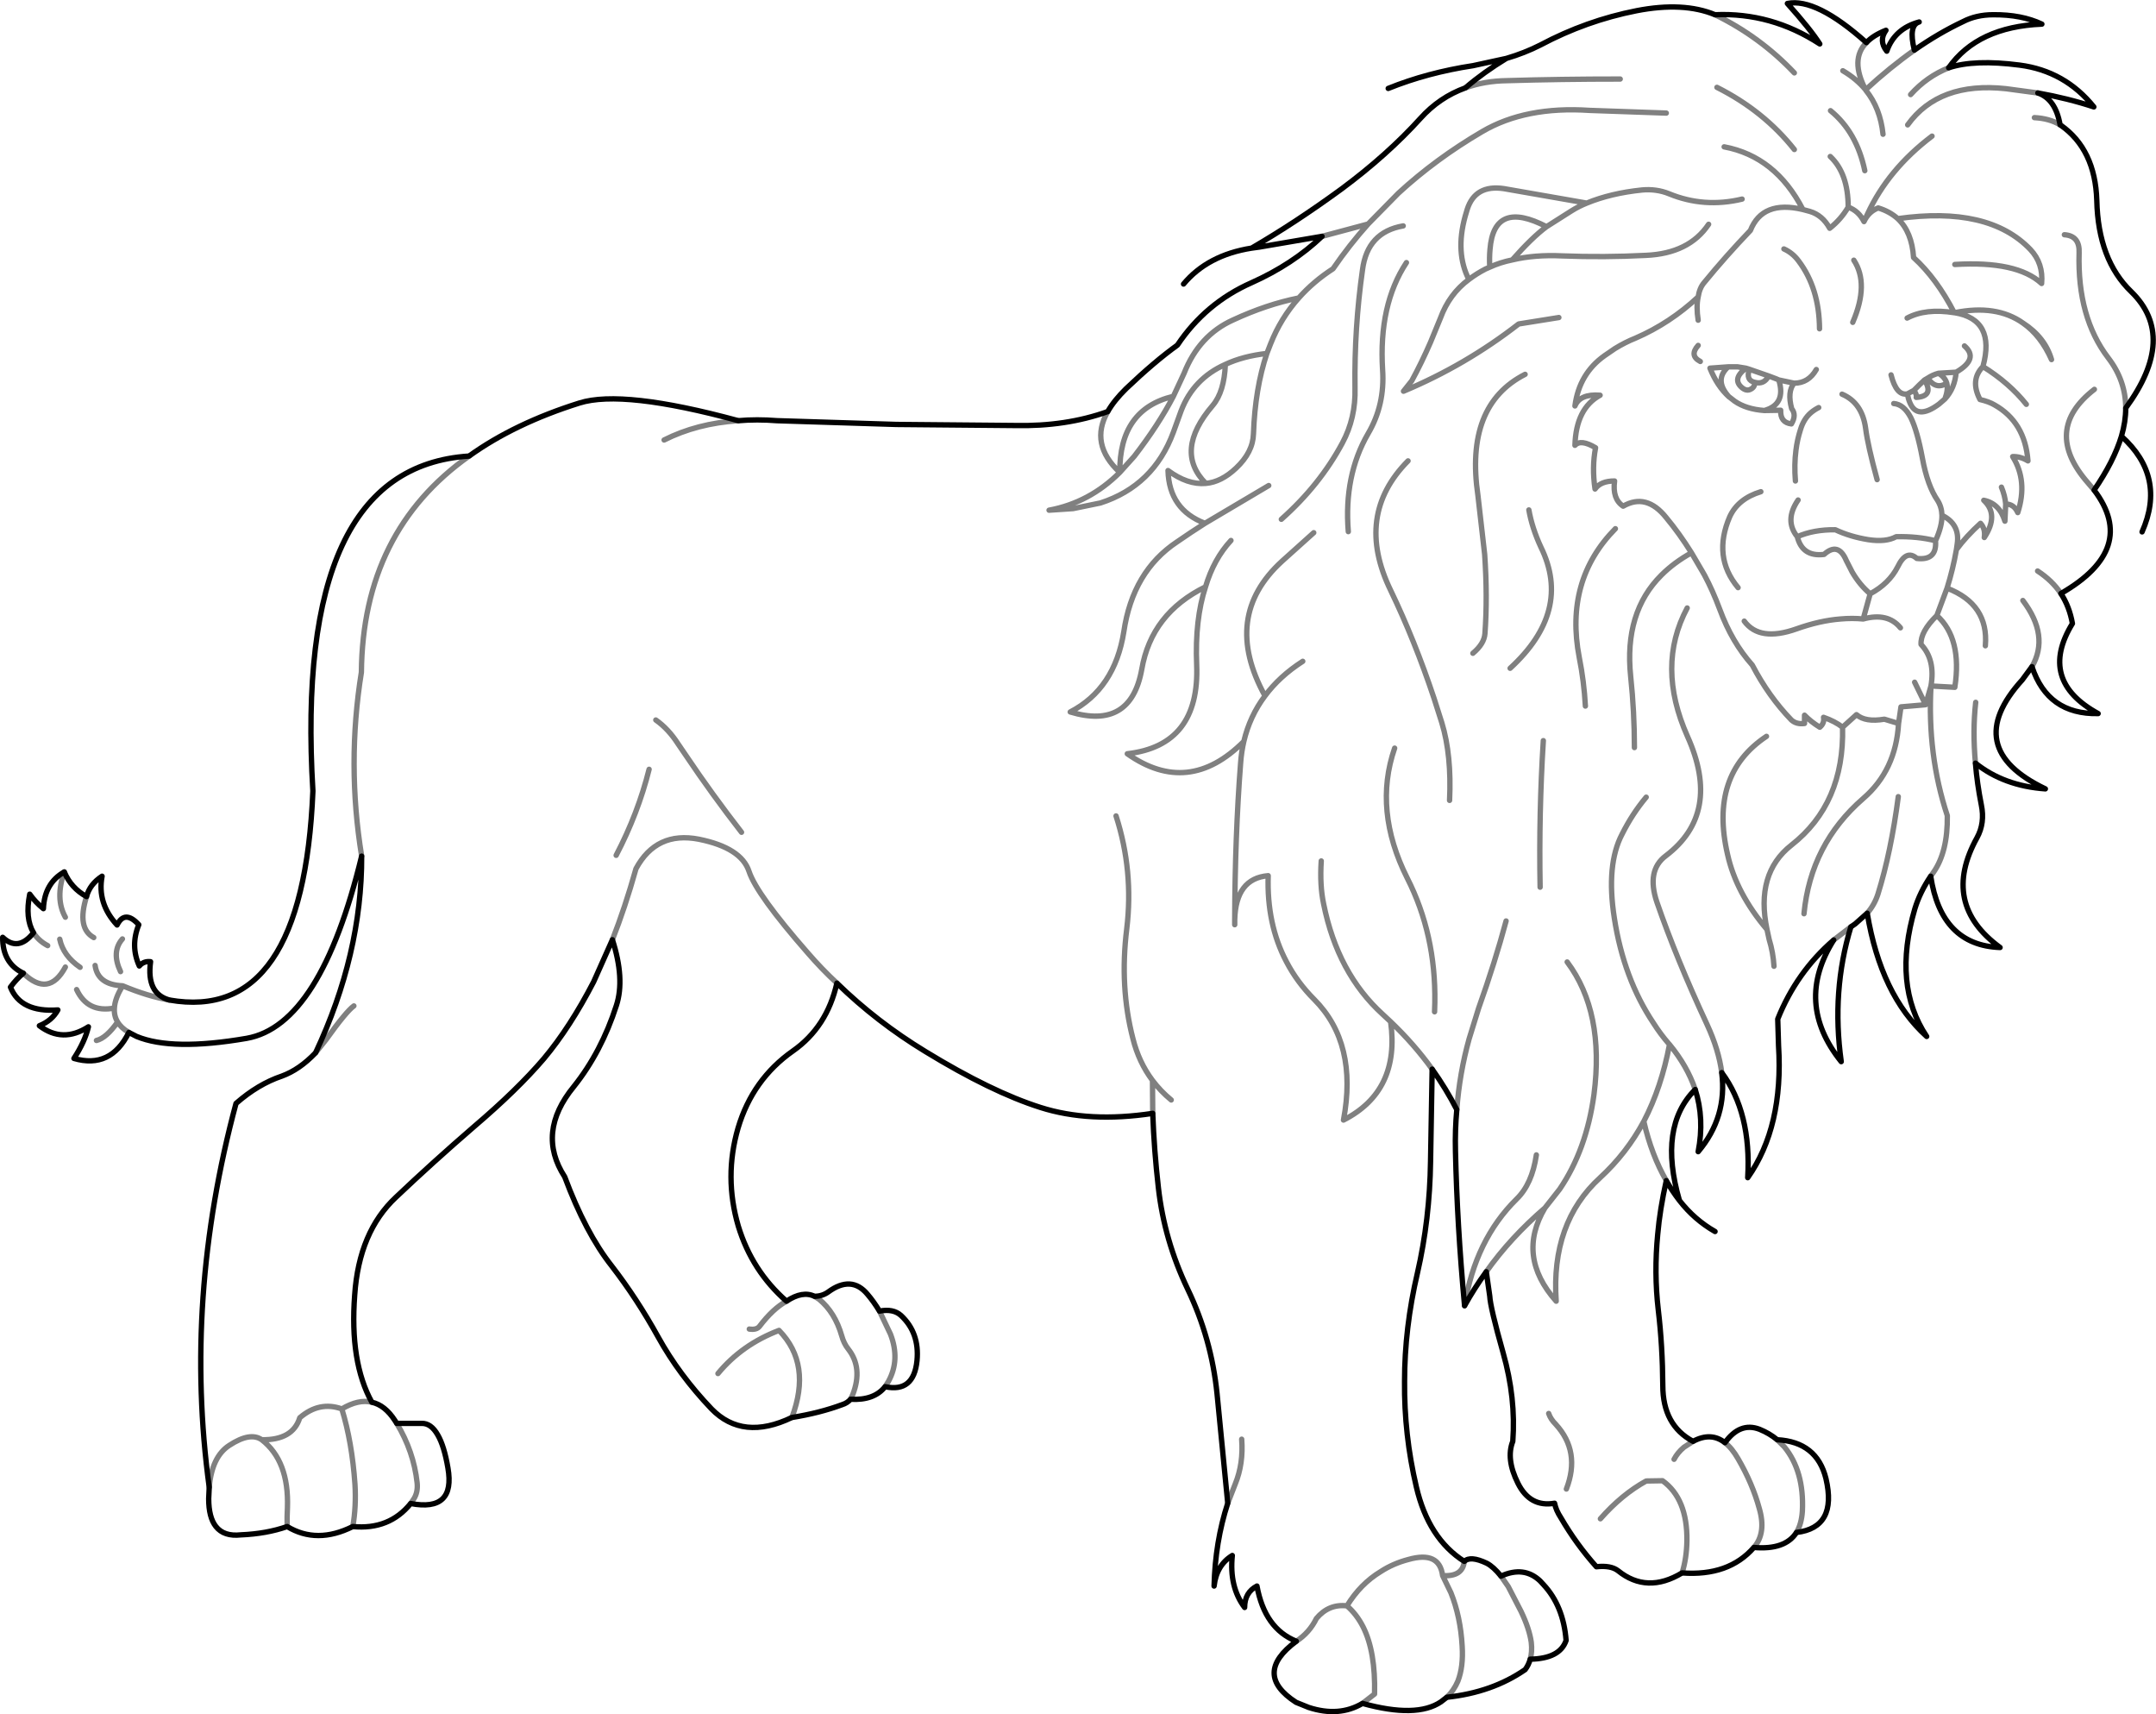 <?xml version="1.0" encoding="UTF-8" standalone="no"?>
<svg xmlns:xlink="http://www.w3.org/1999/xlink" height="319.85px" width="402.4px" xmlns="http://www.w3.org/2000/svg">
  <g transform="matrix(1.0, 0.0, 0.0, 1.0, -255.9, -210.45)">
    <path d="M641.2 254.25 Q644.1 254.45 643.95 257.65 643.6 269.65 649.4 277.25 652.65 281.5 652.65 286.6 M486.35 383.0 L486.35 382.25 486.35 382.05 Q486.4 366.4 487.45 352.85 487.6 350.75 488.05 348.8 477.7 359.15 466.3 351.1 479.85 349.55 479.25 334.5 478.9 326.05 480.9 319.95 470.8 324.9 469.0 335.35 466.95 346.7 455.65 343.3 463.95 339.0 465.65 328.35 467.3 317.05 475.6 311.55 478.2 309.75 480.8 308.1 474.1 305.55 473.9 298.25 477.55 300.95 480.95 300.65 474.95 294.6 482.25 286.1 484.4 283.55 484.6 278.45 478.65 281.1 476.35 287.1 L474.9 291.1 Q471.2 301.1 461.3 304.3 L456.2 305.35 451.7 305.65 Q459.25 304.25 464.9 298.6 459.2 293.3 462.65 287.25 M474.9 284.4 Q464.8 286.8 464.9 298.6 L467.6 295.6 Q472.15 289.7 474.9 284.4 L476.9 280.1 Q479.7 273.0 486.05 270.15 492.3 267.25 498.3 266.05 501.0 263.0 504.7 260.6 507.75 256.15 511.25 252.25 L502.65 254.55 M379.85 292.55 Q386.0 289.45 393.7 288.95 M412.1 393.9 Q409.25 391.25 406.7 388.3 397.15 377.4 395.7 373.05 394.25 368.65 386.35 367.05 378.4 365.5 374.6 372.55 372.55 379.85 370.2 385.8 M370.9 370.05 Q375.0 362.2 377.05 354.0 M394.3 365.75 Q388.75 358.6 383.95 351.45 L382.45 349.25 Q380.65 346.45 378.3 344.8 M485.65 311.3 Q482.45 314.75 480.9 319.95 M471.05 418.2 L471.0 412.05 Q468.45 408.65 467.35 404.25 464.85 394.6 466.2 383.75 467.5 372.95 464.2 362.7 M619.6 223.1 Q615.5 224.75 612.5 228.1 M611.95 233.75 Q617.8 225.65 630.3 227.0 L636.25 227.8 M640.4 233.75 Q638.45 232.55 635.6 232.4 M607.35 235.5 Q606.85 230.65 604.15 227.3 L604.1 227.2 Q602.4 225.15 599.85 223.65 M603.95 242.3 Q602.45 235.1 597.55 231.1 M590.8 238.35 Q585.1 231.15 576.35 226.75 M604.1 227.2 Q601.15 221.55 604.25 218.4 M576.0 213.2 Q584.4 217.3 590.8 224.05 M611.85 269.8 Q615.3 267.95 620.65 268.8 617.35 262.4 613.05 258.5 612.75 253.75 610.1 251.25 608.6 249.9 606.45 249.25 604.65 249.95 603.8 251.8 602.8 249.8 600.85 249.1 599.5 251.4 597.4 253.05 596.05 250.6 593.7 249.9 L592.4 249.55 Q584.85 247.75 582.6 253.45 578.0 258.25 573.95 263.2 573.1 264.2 572.85 265.85 572.45 267.65 572.85 270.2 M616.5 235.85 Q608.3 242.05 604.45 250.4 L603.8 251.8 M595.5 271.8 Q595.45 264.25 591.6 259.15 590.5 257.65 588.85 256.9 M601.7 270.6 Q604.8 263.4 601.9 259.0 M578.75 284.6 L579.65 285.3 Q581.8 286.8 585.2 287.05 589.3 285.9 587.9 281.35 L587.45 281.15 586.0 280.6 Q585.15 282.25 583.45 281.8 583.4 282.7 582.7 283.05 581.95 283.5 581.1 282.85 579.1 281.25 581.65 279.25 L581.75 279.15 580.2 278.9 579.4 278.9 578.45 278.9 Q575.75 281.35 578.6 284.5 L578.75 284.6 M586.0 280.6 L582.4 279.35 Q581.7 281.45 583.45 281.8 M582.4 279.35 L581.75 279.15 M573.25 277.9 Q571.15 276.8 572.85 274.9 M578.45 278.9 L575.05 279.15 Q576.4 282.5 578.6 284.5 M585.2 287.05 L588.25 287.0 Q588.15 289.3 590.25 289.55 591.25 287.9 590.3 286.7 589.45 283.55 590.75 281.95 L587.9 281.35 M594.9 279.4 Q593.45 281.95 590.75 281.95 M591.0 300.2 Q590.75 297.15 591.1 294.45 591.35 292.45 591.95 290.6 592.55 288.6 593.9 287.45 594.55 286.9 595.35 286.5 M599.7 284.0 Q603.45 285.6 604.1 290.35 604.5 293.55 606.25 299.95 M610.1 251.25 Q627.05 248.85 634.85 257.0 637.3 259.6 636.95 263.35 632.35 259.1 620.75 259.8 M629.45 301.35 Q630.1 302.9 630.25 304.5 631.8 304.5 632.5 306.1 634.4 300.2 631.55 295.65 633.0 295.6 634.4 296.45 633.85 289.2 628.15 286.0 627.15 285.4 625.45 285.0 623.55 281.35 626.0 278.85 628.4 270.05 620.7 268.8 L620.65 268.8 M617.7 280.1 Q616.6 280.4 615.7 281.0 617.2 283.25 619.25 281.95 618.9 280.8 617.7 280.1 L621.0 279.9 Q625.3 277.4 622.55 275.0 M608.85 280.4 Q609.85 284.35 611.9 283.95 L613.1 283.3 614.15 282.25 615.1 281.35 615.7 281.0 M613.1 283.3 Q613.7 284.05 613.55 284.6 616.95 284.4 615.1 281.35 M591.5 303.75 Q588.9 307.55 591.35 310.6 594.4 309.25 598.45 309.3 601.2 310.6 604.6 311.15 607.9 311.65 609.8 310.6 613.8 310.5 617.15 311.35 618.4 308.6 618.35 306.6 618.3 305.05 617.55 303.85 615.65 301.1 614.7 295.95 613.75 290.85 612.55 288.4 611.25 285.9 609.35 285.75 M611.9 283.95 Q612.05 284.85 612.35 285.55 613.7 288.9 617.8 285.85 L618.9 284.9 Q619.55 283.15 619.25 281.95 M618.9 284.9 Q620.75 282.9 621.0 279.9 M634.1 285.9 Q630.9 281.9 626.0 278.85 M620.7 268.8 Q628.5 267.2 633.5 270.75 637.6 273.4 638.8 277.55 636.8 273.05 633.5 270.75 M546.85 269.7 L539.35 270.9 Q529.45 278.6 517.85 283.45 L519.4 281.5 Q521.25 278.1 522.9 274.3 L524.75 269.8 Q526.4 265.3 530.05 262.6 527.5 257.6 529.35 250.85 L529.75 249.5 Q531.25 244.85 536.6 245.65 L552.05 248.35 Q556.55 246.5 562.35 245.9 565.05 245.65 567.4 246.6 573.95 249.3 581.05 247.6 M577.7 237.85 Q587.3 239.65 592.4 249.55 M600.85 249.1 Q600.85 242.8 597.5 239.65 M604.1 227.2 Q608.6 223.05 613.2 219.8 M529.4 226.85 Q532.95 225.55 537.2 225.5 547.15 225.2 558.3 225.2 M511.25 252.25 L516.9 246.5 Q523.85 240.1 532.55 235.0 540.65 230.25 552.6 231.05 L566.9 231.55 M495.05 307.35 Q502.25 300.95 506.45 293.1 508.95 288.45 508.8 282.85 508.65 271.65 510.2 260.8 511.1 253.75 517.8 252.6 M498.3 266.05 Q494.95 269.8 493.05 274.6 L492.35 276.4 Q490.15 282.95 489.85 291.4 489.75 294.85 486.6 297.8 483.85 300.4 480.95 300.65 M518.4 259.45 Q513.2 267.35 513.95 279.45 514.4 286.0 511.25 291.35 506.7 299.2 507.55 309.65 M552.05 248.35 Q550.55 248.95 549.2 249.8 L544.55 252.75 Q541.85 254.75 538.15 258.95 542.3 257.95 547.5 258.2 555.3 258.5 563.1 258.1 571.15 257.75 574.8 252.3 M538.15 258.95 Q535.9 259.4 533.95 260.3 L533.15 260.65 Q531.5 261.5 530.05 262.6 M544.55 252.75 Q534.75 247.65 534.0 256.95 533.85 258.5 533.95 260.3 M560.95 349.95 Q560.95 343.25 560.25 336.65 559.0 324.7 566.0 317.75 568.35 315.4 571.6 313.6 569.35 310.0 566.9 307.05 563.2 302.4 558.85 304.9 556.8 303.55 557.25 300.2 554.65 300.2 553.6 301.7 553.0 297.65 553.7 294.0 550.95 292.35 549.85 293.55 550.05 286.65 554.55 284.2 550.8 283.9 549.85 286.2 550.65 280.15 555.4 276.8 L557.3 275.5 Q559.25 274.3 561.15 273.55 567.6 270.75 572.85 265.85 M540.55 280.3 Q529.25 286.05 531.75 302.95 L533.0 313.9 Q533.55 321.85 533.05 328.7 532.9 330.6 530.8 332.35 M537.75 335.15 Q549.35 324.5 543.5 312.55 541.85 309.0 541.25 305.6 M557.4 309.1 Q547.9 318.75 550.65 333.1 551.55 337.6 551.8 342.2 M501.1 309.85 L495.2 315.15 Q483.85 325.5 492.0 340.3 494.7 336.65 499.05 333.85 M518.7 296.45 Q508.65 306.6 515.45 320.6 519.95 329.95 523.55 340.75 L525.0 345.3 Q526.85 351.35 526.45 359.8 M523.65 399.25 L523.7 397.5 Q523.9 384.85 518.55 374.3 512.2 361.65 516.2 350.05 M486.35 382.05 Q486.55 374.35 492.6 373.85 492.3 382.9 496.0 389.9 498.0 393.75 501.2 396.95 509.35 405.15 506.65 419.45 517.25 414.05 515.45 401.1 L513.95 399.7 Q505.55 392.05 502.95 379.15 502.2 375.65 502.5 371.1 M548.4 389.95 Q555.4 399.3 553.4 414.7 552.0 425.0 547.0 432.35 L544.25 435.85 Q538.9 444.85 546.35 453.25 545.35 438.6 554.55 430.2 559.5 425.65 562.7 419.7 566.0 413.35 567.5 405.35 L567.4 405.25 Q565.8 403.4 564.5 401.35 558.95 393.05 557.2 381.75 555.65 371.8 558.65 366.1 560.55 362.3 563.15 359.2 M543.35 376.0 Q543.1 362.15 543.95 348.65 M570.8 323.9 Q565.0 334.75 570.85 347.85 577.3 362.2 566.8 370.15 563.15 372.9 565.15 378.8 568.8 389.35 574.5 401.6 576.7 406.35 577.25 410.6 M598.15 385.85 L601.35 383.4 M604.4 380.85 Q605.75 379.3 606.4 377.3 608.85 369.45 610.2 359.1 M488.05 348.8 Q489.15 344.1 492.0 340.3 M618.35 306.6 Q621.75 308.25 621.2 311.95 L621.05 313.0 Q622.85 310.55 625.55 308.1 626.5 309.15 626.25 310.75 629.05 306.5 626.15 303.8 629.1 304.4 630.1 307.7 L630.25 304.5 M640.55 321.2 Q638.9 318.75 636.2 317.0 M646.8 283.1 Q637.0 290.7 645.6 300.55 L646.75 301.9 M591.35 310.6 Q592.3 314.4 596.35 313.9 599.0 311.5 600.5 315.05 L601.6 317.2 Q603.0 319.6 604.95 321.25 608.5 319.35 610.1 316.2 611.7 312.9 613.65 314.65 617.45 315.1 617.15 311.35 M613.25 337.75 L615.3 341.95 616.3 338.45 Q617.15 333.55 614.45 330.7 614.3 328.35 617.4 325.3 L619.3 320.2 Q620.4 316.7 621.05 313.0 M571.6 313.6 L573.65 317.1 574.05 317.8 Q575.55 320.6 576.9 324.2 579.15 330.3 582.95 334.55 586.0 340.4 590.25 344.8 591.2 345.65 592.7 345.45 L592.7 343.9 Q593.85 345.1 595.55 346.15 596.45 345.4 596.25 344.3 598.4 345.05 599.8 346.15 L602.4 343.8 Q604.05 345.25 607.6 344.65 L610.25 345.45 610.7 342.35 615.3 341.95 M616.3 338.45 L620.75 338.7 Q622.15 329.6 617.4 325.3 M635.15 334.85 Q638.45 329.1 633.45 322.5 M619.3 320.2 Q627.1 323.2 626.45 330.95 M580.3 320.1 Q575.5 314.35 578.75 306.85 580.3 303.5 584.55 302.2 M581.45 326.35 Q584.3 330.25 591.2 327.8 595.55 326.25 599.4 325.95 601.6 325.75 603.65 325.95 L604.95 321.25 M585.6 347.85 Q574.85 355.0 578.35 369.95 579.95 377.1 585.7 383.9 583.5 373.45 590.25 368.15 600.15 360.4 599.8 346.15 M585.7 383.9 L586.1 385.75 Q586.85 388.2 587.0 390.75 M592.6 380.95 Q593.85 367.95 603.65 359.45 609.75 354.2 610.25 345.45 M624.6 352.85 Q624.05 346.8 624.65 341.5 M616.25 373.95 L616.75 373.25 Q619.45 369.4 619.35 362.65 615.6 351.3 616.3 338.45 M610.6 327.6 Q608.25 324.7 603.65 325.95 M480.8 308.1 L492.7 301.05 M492.35 276.4 Q487.9 276.9 484.6 278.45 M267.9 373.15 Q266.15 378.1 268.1 381.6 M270.85 390.95 Q267.7 388.8 267.05 385.7 M278.4 391.75 Q276.65 388.05 278.75 385.65 M270.2 395.1 Q272.25 399.5 277.25 398.55 277.35 396.7 278.8 394.4 274.15 394.2 273.65 390.6 M272.05 377.75 Q270.2 383.65 273.4 385.4 M260.25 392.05 Q265.0 396.65 268.1 390.9 M262.15 384.5 Q263.1 386.0 264.8 386.9 M323.4 370.2 Q320.6 353.0 323.35 335.9 323.6 309.6 343.45 295.55 M314.8 406.9 L316.75 404.45 Q320.5 399.2 321.95 398.15 M277.25 398.55 Q277.15 400.0 277.85 401.15 278.5 402.25 279.95 403.1 M277.85 401.15 Q275.75 404.15 273.9 404.6 M325.3 472.1 Q322.8 471.5 319.7 473.35 321.6 479.5 322.15 487.4 322.4 491.55 321.75 495.3 M319.7 473.35 Q315.5 471.85 311.85 475.0 310.55 479.2 304.75 479.1 309.85 483.05 309.55 491.75 309.45 493.55 309.5 495.3 M294.95 487.95 Q295.45 482.25 298.7 480.15 302.6 477.6 304.75 479.1 M567.5 405.35 Q570.8 409.35 572.3 413.75 M568.35 482.75 Q569.0 481.5 570.2 480.5 L571.9 479.4 M583.25 499.2 Q585.6 496.5 584.25 491.9 583.0 487.3 580.3 482.65 579.15 480.65 577.85 479.65 M591.2 496.4 Q592.15 494.8 592.3 492.4 592.65 485.0 588.95 480.45 L587.6 479.1 M537.0 382.3 Q534.95 389.95 531.85 398.65 L530.1 404.3 Q528.3 410.75 527.8 417.5 M529.25 454.1 Q531.25 441.8 538.95 434.2 541.85 431.4 542.65 425.95 M562.7 419.7 Q564.15 426.0 566.9 430.75 M523.2 409.95 Q519.85 405.3 515.45 401.1 M485.05 490.95 L486.45 487.35 Q488.0 483.55 487.65 479.0 M548.25 488.3 Q550.95 481.3 546.25 476.2 545.3 475.25 544.95 474.2 M554.6 493.85 Q558.6 489.3 563.15 486.8 L566.2 486.75 Q570.85 490.1 570.75 497.95 570.7 501.2 569.85 503.95 M533.3 447.75 Q537.8 441.4 544.25 435.85 M536.05 504.55 L537.4 506.5 539.8 511.15 Q541.35 514.4 541.7 516.9 541.9 518.7 541.5 520.05 M525.95 527.15 Q527.25 525.9 528.0 524.15 529.05 521.45 528.8 517.6 528.5 512.15 526.7 507.65 L525.15 504.45 Q524.55 499.8 518.75 501.45 515.9 502.2 513.6 503.7 509.8 506.0 507.3 510.1 509.1 511.65 510.3 514.0 512.65 518.65 512.45 526.55 L510.2 528.3 M497.85 516.7 Q500.3 515.1 501.6 512.45 503.9 509.7 507.3 510.1 M525.15 504.45 Q528.9 504.7 529.2 501.8 M471.0 412.05 Q472.5 414.05 474.5 415.7 M414.65 471.55 L415.05 470.7 Q417.0 465.7 414.2 462.15 413.4 461.15 413.0 459.7 411.75 455.35 408.8 452.9 L407.95 452.35 M421.1 469.2 L421.7 468.25 Q423.95 464.2 422.1 459.4 L420.05 455.1 M332.55 491.0 L333.1 490.2 Q333.95 488.9 333.75 487.1 333.1 481.25 329.95 476.05 M403.7 474.95 Q407.45 465.0 401.3 458.7 394.35 461.35 389.9 466.75 M402.7 453.25 Q400.15 454.65 397.65 457.95 397.1 458.65 395.75 458.45 M287.5 397.05 Q283.45 396.35 278.8 394.4" fill="none" stroke="#000000" stroke-linecap="round" stroke-linejoin="round" stroke-opacity="0.498" stroke-width="1.0"/>
    <path d="M515.0 226.95 Q522.3 224.0 530.85 222.7 L537.05 221.35 Q540.45 220.35 543.4 218.85 551.95 214.3 561.35 212.45 570.1 210.75 576.0 213.2 586.5 212.75 595.55 218.65 593.8 215.9 589.5 211.1 594.85 210.0 604.25 218.4 605.5 217.05 607.9 216.1 606.5 218.05 608.05 220.0 609.5 215.8 614.1 214.55 612.05 215.15 613.2 219.8 617.7 216.65 622.25 214.5 624.75 213.2 627.9 213.2 633.2 213.15 637.0 214.95 625.0 215.45 619.6 223.1 624.4 221.5 632.85 222.6 641.3 223.7 646.7 230.4 641.85 228.8 636.25 227.8 639.55 228.9 640.4 233.75 L640.5 233.8 Q646.95 238.3 647.25 247.85 647.5 258.95 653.7 264.9 662.35 273.35 652.65 286.6 652.65 289.1 651.85 291.85 660.25 299.4 655.7 309.7 M576.0 440.25 Q572.15 438.05 569.35 434.45 568.0 432.7 566.9 430.75 565.7 436.15 565.3 440.75 564.6 447.95 565.4 454.85 566.2 461.6 566.25 469.0 566.25 476.4 571.9 479.4 575.25 477.6 577.85 479.65 580.65 475.75 584.3 477.15 586.15 477.9 587.6 479.1 595.0 479.5 596.7 486.35 598.85 495.5 591.2 496.4 589.1 499.7 583.25 499.2 578.55 504.6 569.85 503.95 563.3 507.9 557.9 503.55 556.55 502.5 553.85 502.8 550.1 498.6 547.25 493.7 546.3 492.25 546.05 490.95 541.45 491.75 539.2 487.2 536.95 482.7 538.25 479.4 538.85 471.35 536.45 462.9 534.05 454.4 533.95 452.3 L533.3 447.75 Q531.05 450.85 529.25 454.1 527.85 438.95 527.55 425.25 527.45 421.3 527.8 417.5 525.8 413.6 523.2 409.95 L522.9 427.15 Q522.75 438.0 520.45 448.0 518.05 458.25 518.05 468.2 517.95 478.15 520.25 487.9 522.5 497.55 529.2 501.8 530.35 500.7 533.4 502.15 534.65 502.8 536.05 504.55 540.35 502.6 543.35 505.45 L543.95 506.1 Q547.7 510.1 548.2 516.55 547.05 519.95 541.5 520.05 541.2 521.15 540.55 522.0 534.4 526.25 525.95 527.15 L524.85 528.0 Q520.3 531.1 510.2 528.3 505.8 530.9 500.15 529.05 L497.8 528.1 Q489.6 522.8 497.85 516.7 491.95 514.35 490.5 506.4 488.2 507.6 488.2 510.4 485.3 506.55 485.9 500.7 482.95 502.5 482.5 506.4 482.7 498.15 485.05 490.95 L483.05 470.5 Q482.0 460.2 477.55 450.95 473.2 441.85 472.1 432.05 471.3 425.05 471.05 418.2 459.2 420.0 450.1 417.1 440.95 414.2 428.6 406.65 419.55 401.15 412.1 393.9 410.25 402.1 403.9 406.55 396.35 411.85 393.65 420.95 391.0 430.05 393.7 439.25 396.25 447.6 402.7 453.25 405.7 451.25 407.95 452.35 409.4 452.3 410.45 451.55 414.8 448.35 417.8 451.95 419.0 453.35 420.05 455.1 422.6 454.6 424.05 455.9 427.55 459.15 427.05 464.35 426.45 470.35 421.1 469.2 419.05 471.8 414.65 471.55 414.05 472.25 413.1 472.55 408.95 474.1 403.7 474.95 394.55 479.35 388.7 473.35 382.65 467.0 378.75 459.95 374.8 452.8 370.05 446.65 365.2 440.5 361.3 430.05 355.95 421.8 363.0 413.2 368.15 406.75 370.95 398.05 372.55 393.1 370.2 385.8 L366.7 393.65 Q362.3 402.15 357.4 408.0 352.45 413.8 344.35 420.7 336.65 427.35 329.8 433.85 322.9 440.3 322.1 452.1 321.15 464.6 325.3 472.1 327.75 472.65 329.6 475.5 L329.95 476.05 334.6 476.05 Q336.35 476.0 337.6 478.2 338.8 480.25 339.5 484.35 340.95 492.6 332.55 491.0 328.55 495.95 321.75 495.3 315.05 498.65 309.5 495.3 305.65 496.65 300.85 496.85 297.7 497.2 296.2 495.3 294.85 493.6 294.85 490.1 L294.95 487.95 Q290.15 452.75 299.95 416.35 304.05 412.75 308.5 411.25 311.8 410.05 314.8 406.9 323.45 388.5 323.4 370.2 315.75 401.75 301.95 404.2 288.05 406.6 281.4 403.85 L279.95 403.1 Q276.55 409.95 269.7 407.95 271.75 404.8 272.4 402.05 267.6 405.15 263.25 401.85 265.6 400.9 266.7 398.9 259.75 399.4 257.85 394.65 258.95 393.15 260.25 392.05 256.35 390.15 256.4 385.35 259.3 388.1 262.15 384.5 260.55 381.8 261.45 377.3 262.5 378.8 264.0 380.0 264.2 375.25 267.9 373.15 269.15 376.15 272.05 377.75 272.65 375.45 274.95 373.95 274.0 379.0 277.75 383.05 279.2 380.15 281.8 383.0 280.2 386.95 281.9 390.7 282.7 389.75 284.0 389.9 283.2 395.85 287.5 397.05 312.5 401.45 314.3 358.05 310.65 297.65 343.45 295.55 351.95 289.45 364.05 285.65 372.15 283.1 393.7 288.95 397.15 288.65 400.95 288.95 L423.2 289.65 445.4 289.85 Q454.85 290.05 462.65 287.25 463.85 285.15 466.1 282.95 471.35 277.95 475.65 274.85 480.9 267.0 489.5 263.2 497.2 259.75 502.65 254.55 L490.95 256.55 489.5 256.75 Q481.3 258.05 476.8 263.45 M537.05 221.35 Q532.85 223.9 529.4 226.85 524.55 228.6 521.0 232.55 514.85 239.35 506.3 245.7 497.75 251.95 489.5 256.75 M577.25 410.6 Q582.8 418.05 582.1 430.2 588.8 420.7 587.85 405.55 L587.7 400.6 Q591.2 391.85 598.15 385.85 590.75 397.6 599.55 408.55 597.7 395.4 601.35 383.4 L602.15 382.85 604.4 380.85 Q606.95 396.15 615.5 403.85 609.1 394.25 613.3 380.0 614.25 376.9 616.25 373.95 618.2 386.85 629.2 387.25 618.05 379.1 624.9 366.75 626.4 364.0 625.7 360.65 624.9 356.6 624.6 352.85 629.9 357.1 637.65 357.65 621.75 350.05 633.35 337.3 L635.15 334.85 Q638.1 343.8 647.5 343.6 636.2 337.4 642.7 326.8 642.15 323.65 640.55 321.2 655.05 312.85 646.75 301.9 650.45 296.5 651.85 291.85 M572.3 413.75 Q574.05 419.2 572.85 425.35 578.3 418.9 577.25 410.6 M572.3 413.75 Q565.35 420.7 569.35 434.45" fill="none" stroke="#000000" stroke-linecap="round" stroke-linejoin="round" stroke-width="1.0"/>
  </g>
</svg>
